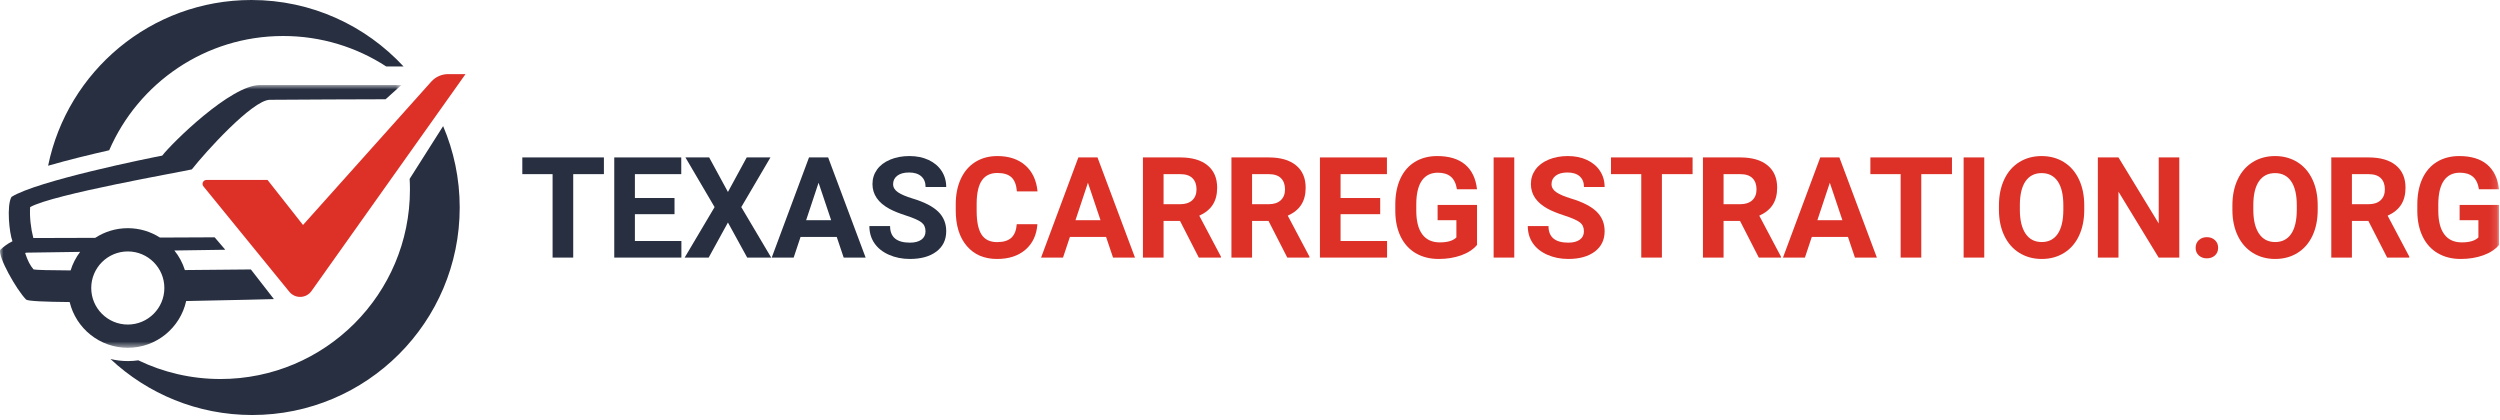 <?xml version="1.0" encoding="UTF-8"?>
<svg width="357px" height="60px" viewBox="0 0 357 60" version="1.1" xmlns="http://www.w3.org/2000/svg" xmlns:xlink="http://www.w3.org/1999/xlink">
    <!-- Generator: sketchtool 55.2 (78181) - https://sketchapp.com -->
    <title>C6EA2067-D188-4006-9CFC-00F51A42F202</title>
    <desc>Created with sketchtool.</desc>
    <defs>
        <polygon id="path-1" points="0 0.872 57.33 0.872 57.33 38.404 0 38.404"></polygon>
        <polygon id="path-3" points="0 59.263 356.863 59.263 356.863 -0 0 -0"></polygon>
    </defs>
    <g id="Symbols" stroke="none" stroke-width="1" fill="none" fill-rule="evenodd">
        <g id="Component/Logo/logotype">
            <g id="Group-46">
                <g id="Group-3" transform="translate(0, 11.263)">
                    <mask id="mask-2" fill="white">
                        <use xlink:href="#path-1"></use>
                    </mask>
                    <g id="Clip-2"></g>
                    <path d="M11.443,24.704 C10.845,25.492 10.381,26.386 10.083,27.353 C7.2,27.337 5.153,27.295 4.795,27.213 C4.303,26.645 3.963,25.994 3.595,24.889 C3.63,24.864 3.67,24.841 3.707,24.817 L11.443,24.704 Z M18.25,24.642 C21.133,24.642 23.47,26.979 23.47,29.863 C23.47,32.746 21.133,35.083 18.25,35.083 C15.367,35.083 13.029,32.746 13.029,29.863 C13.029,26.979 15.367,24.642 18.25,24.642 L18.25,24.642 Z M37.148,0.872 C32.934,0.872 24.543,9.184 23.163,10.961 C21.5,11.264 5.229,14.57 1.639,16.857 C0.93,18.085 1.327,22.025 1.78,23.187 C1.015,23.556 0.448,24.038 0.032,24.416 C-0.327,25.361 2.361,30.146 3.736,31.521 C4.005,31.739 6.455,31.84 9.948,31.87 C10.851,35.619 14.224,38.404 18.25,38.404 C22.328,38.404 25.736,35.546 26.586,31.725 C33.412,31.6 39.113,31.446 39.113,31.446 L35.824,27.213 C35.824,27.213 31.671,27.26 26.4,27.302 C26.077,26.272 25.564,25.328 24.902,24.508 L32.171,24.401 L30.65,22.626 C30.65,22.626 27.253,22.641 22.84,22.661 C21.514,21.814 19.94,21.321 18.25,21.321 C16.533,21.321 14.936,21.829 13.597,22.701 C10.844,22.713 6.685,22.723 4.759,22.728 C4.402,21.368 4.211,19.68 4.303,18.312 C7.516,16.478 26.017,13.266 27.396,12.926 C29.305,10.488 36.014,3.063 38.508,2.988 C39.485,2.959 55.063,2.912 55.063,2.912 L57.33,0.872 L37.148,0.872 Z" id="Fill-1" fill="#272F40" mask="url(#mask-2)"></path>
                </g>
                <path d="M63.278,18.008 L58.497,25.542 C58.525,26.045 58.54,26.551 58.54,27.062 C58.54,42.007 46.424,54.123 31.479,54.123 C27.277,54.123 23.299,53.163 19.751,51.454 C19.261,51.525 18.76,51.562 18.25,51.562 C17.396,51.562 16.567,51.457 15.772,51.264 C21.069,56.223 28.185,59.263 36.014,59.263 C52.379,59.263 65.646,45.996 65.646,29.632 C65.646,25.506 64.802,21.577 63.278,18.008" id="Fill-4" fill="#272F40"></path>
                <path d="M29.485,25.698 L38.206,25.698 L43.27,32.126 L61.581,11.661 C62.195,10.974 63.072,10.583 63.993,10.583 L66.477,10.583 L44.48,41.561 C43.719,42.633 42.148,42.684 41.318,41.667 L29.05,26.614 C28.751,26.247 29.012,25.698 29.485,25.698" id="Fill-6" fill="#DD3128"></path>
                <path d="M15.593,21.458 C19.75,11.857 29.308,5.141 40.436,5.141 C45.863,5.141 50.914,6.738 55.15,9.488 L57.625,9.488 C52.214,3.654 44.486,0 35.901,0 C21.579,0 9.631,10.16 6.87,23.666 C9.679,22.851 12.845,22.081 15.593,21.458" id="Fill-8" fill="#272F40"></path>
                <polygon id="Fill-10" fill="#272F40" points="86.237 24.867 81.856 24.867 81.856 36.783 78.909 36.783 78.909 24.867 74.587 24.867 74.587 22.48 86.237 22.48"></polygon>
                <polygon id="Fill-12" fill="#272F40" points="96.321 30.585 90.663 30.585 90.663 34.416 97.303 34.416 97.303 36.783 87.716 36.783 87.716 22.481 97.284 22.481 97.284 24.867 90.663 24.867 90.663 28.276 96.321 28.276"></polygon>
                <polygon id="Fill-14" fill="#272F40" points="103.949 27.412 106.631 22.48 110.02 22.48 105.855 29.573 110.128 36.783 106.699 36.783 103.949 31.773 101.199 36.783 97.77 36.783 102.043 29.573 97.878 22.48 101.267 22.48"></polygon>
                <path d="M115.114,31.449 L118.69,31.449 L116.892,26.095 L115.114,31.449 Z M119.486,33.836 L114.318,33.836 L113.336,36.783 L110.202,36.783 L115.527,22.48 L118.258,22.48 L123.611,36.783 L120.478,36.783 L119.486,33.836 Z" id="Fill-16" fill="#272F40"></path>
                <path d="M132.163,33.03 C132.163,32.473 131.966,32.047 131.574,31.749 C131.181,31.451 130.473,31.136 129.452,30.805 C128.43,30.474 127.621,30.149 127.025,29.828 C125.401,28.951 124.589,27.768 124.589,26.282 C124.589,25.509 124.807,24.82 125.242,24.214 C125.678,23.608 126.303,23.134 127.119,22.795 C127.934,22.454 128.849,22.284 129.864,22.284 C130.886,22.284 131.796,22.468 132.595,22.839 C133.394,23.209 134.015,23.731 134.456,24.405 C134.899,25.08 135.12,25.846 135.12,26.704 L132.173,26.704 C132.173,26.05 131.966,25.54 131.554,25.176 C131.141,24.813 130.562,24.632 129.815,24.632 C129.095,24.632 128.535,24.784 128.135,25.089 C127.736,25.392 127.536,25.794 127.536,26.292 C127.536,26.757 127.77,27.146 128.238,27.461 C128.706,27.775 129.396,28.069 130.306,28.344 C131.983,28.849 133.204,29.474 133.971,30.22 C134.737,30.967 135.12,31.897 135.12,33.01 C135.12,34.249 134.651,35.219 133.715,35.924 C132.778,36.628 131.518,36.979 129.933,36.979 C128.833,36.979 127.831,36.778 126.927,36.376 C126.023,35.972 125.334,35.421 124.859,34.72 C124.384,34.019 124.147,33.207 124.147,32.284 L127.104,32.284 C127.104,33.862 128.047,34.651 129.933,34.651 C130.634,34.651 131.181,34.509 131.574,34.224 C131.966,33.939 132.163,33.541 132.163,33.03" id="Fill-18" fill="#272F40"></path>
                <path d="M148.14,32.019 C148.029,33.558 147.461,34.77 146.436,35.654 C145.411,36.539 144.06,36.98 142.384,36.98 C140.55,36.98 139.108,36.363 138.057,35.128 C137.006,33.894 136.48,32.2 136.48,30.044 L136.48,29.17 C136.48,27.795 136.722,26.583 137.207,25.536 C137.691,24.488 138.384,23.684 139.285,23.124 C140.185,22.564 141.231,22.285 142.423,22.285 C144.074,22.285 145.403,22.726 146.411,23.611 C147.42,24.495 148.003,25.736 148.16,27.333 L145.213,27.333 C145.141,26.41 144.884,25.741 144.442,25.325 C144,24.909 143.327,24.701 142.423,24.701 C141.441,24.701 140.705,25.053 140.218,25.757 C139.73,26.46 139.479,27.553 139.466,29.033 L139.466,30.114 C139.466,31.66 139.701,32.789 140.169,33.502 C140.637,34.216 141.375,34.574 142.384,34.574 C143.294,34.574 143.973,34.366 144.422,33.95 C144.87,33.534 145.128,32.89 145.193,32.019 L148.14,32.019 Z" id="Fill-20" fill="#DD3128"></path>
                <path d="M153.578,31.449 L157.154,31.449 L155.356,26.095 L153.578,31.449 Z M157.949,33.836 L152.782,33.836 L151.8,36.783 L148.666,36.783 L153.991,22.48 L156.722,22.48 L162.075,36.783 L158.941,36.783 L157.949,33.836 Z" id="Fill-22" fill="#DD3128"></path>
                <path d="M166.157,29.16 L168.535,29.16 C169.275,29.16 169.847,28.972 170.254,28.596 C170.66,28.219 170.863,27.7 170.863,27.038 C170.863,26.364 170.672,25.833 170.288,25.447 C169.905,25.06 169.317,24.867 168.525,24.867 L166.157,24.867 L166.157,29.16 Z M168.506,31.547 L166.157,31.547 L166.157,36.783 L163.211,36.783 L163.211,22.48 L168.525,22.48 C170.215,22.48 171.517,22.856 172.434,23.61 C173.351,24.363 173.81,25.428 173.81,26.803 C173.81,27.778 173.598,28.592 173.177,29.244 C172.754,29.895 172.114,30.414 171.256,30.801 L174.35,36.645 L174.35,36.783 L171.187,36.783 L168.506,31.547 Z" id="Fill-24" fill="#DD3128"></path>
                <path d="M178.795,29.16 L181.173,29.16 C181.913,29.16 182.485,28.972 182.892,28.596 C183.298,28.219 183.501,27.7 183.501,27.038 C183.501,26.364 183.31,25.833 182.926,25.447 C182.543,25.06 181.955,24.867 181.163,24.867 L178.795,24.867 L178.795,29.16 Z M181.144,31.547 L178.795,31.547 L178.795,36.783 L175.849,36.783 L175.849,22.48 L181.163,22.48 C182.853,22.48 184.155,22.856 185.072,23.61 C185.989,24.363 186.448,25.428 186.448,26.803 C186.448,27.778 186.236,28.592 185.815,29.244 C185.392,29.895 184.752,30.414 183.894,30.801 L186.988,36.645 L186.988,36.783 L183.825,36.783 L181.144,31.547 Z" id="Fill-26" fill="#DD3128"></path>
                <polygon id="Fill-28" fill="#DD3128" points="197.092 30.585 191.433 30.585 191.433 34.416 198.073 34.416 198.073 36.783 188.487 36.783 188.487 22.481 198.054 22.481 198.054 24.867 191.433 24.867 191.433 28.276 197.092 28.276"></polygon>
                <path d="M210.919,34.976 C210.389,35.612 209.639,36.104 208.669,36.455 C207.7,36.805 206.626,36.98 205.447,36.98 C204.209,36.98 203.124,36.71 202.19,36.169 C201.258,35.629 200.537,34.845 200.029,33.817 C199.522,32.788 199.262,31.58 199.249,30.192 L199.249,29.219 C199.249,27.792 199.489,26.556 199.971,25.511 C200.452,24.466 201.147,23.667 202.053,23.115 C202.96,22.561 204.023,22.285 205.241,22.285 C206.937,22.285 208.263,22.689 209.22,23.497 C210.176,24.306 210.742,25.484 210.919,27.029 L208.051,27.029 C207.919,26.21 207.63,25.611 207.181,25.231 C206.732,24.852 206.115,24.662 205.329,24.662 C204.327,24.662 203.565,25.038 203.04,25.791 C202.517,26.544 202.251,27.664 202.245,29.151 L202.245,30.064 C202.245,31.564 202.529,32.697 203.1,33.463 C203.669,34.23 204.504,34.613 205.605,34.613 C206.711,34.613 207.5,34.376 207.972,33.906 L207.972,31.44 L205.29,31.44 L205.29,29.269 L210.919,29.269 L210.919,34.976 Z" id="Fill-30" fill="#DD3128"></path>
                <mask id="mask-4" fill="white">
                    <use xlink:href="#path-3"></use>
                </mask>
                <g id="Clip-33"></g>
                <polygon id="Fill-32" fill="#DD3128" mask="url(#mask-4)" points="213.291 36.783 216.238 36.783 216.238 22.48 213.291 22.48"></polygon>
                <path d="M226.184,33.03 C226.184,32.473 225.988,32.047 225.595,31.749 C225.202,31.451 224.495,31.136 223.473,30.805 C222.452,30.474 221.643,30.149 221.046,29.828 C219.422,28.951 218.611,27.768 218.611,26.282 C218.611,25.509 218.829,24.82 219.264,24.214 C219.7,23.608 220.325,23.134 221.14,22.795 C221.955,22.454 222.871,22.284 223.886,22.284 C224.908,22.284 225.818,22.468 226.617,22.839 C227.415,23.209 228.037,23.731 228.478,24.405 C228.92,25.08 229.141,25.846 229.141,26.704 L226.194,26.704 C226.194,26.05 225.988,25.54 225.576,25.176 C225.163,24.813 224.583,24.632 223.836,24.632 C223.116,24.632 222.556,24.784 222.157,25.089 C221.757,25.392 221.558,25.794 221.558,26.292 C221.558,26.757 221.791,27.146 222.26,27.461 C222.728,27.775 223.417,28.069 224.328,28.344 C226.004,28.849 227.226,29.474 227.992,30.22 C228.758,30.967 229.141,31.897 229.141,33.01 C229.141,34.249 228.673,35.219 227.737,35.924 C226.8,36.628 225.539,36.979 223.955,36.979 C222.854,36.979 221.852,36.778 220.949,36.376 C220.044,35.972 219.356,35.421 218.88,34.72 C218.406,34.019 218.168,33.207 218.168,32.284 L221.125,32.284 C221.125,33.862 222.069,34.651 223.955,34.651 C224.655,34.651 225.202,34.509 225.595,34.224 C225.988,33.939 226.184,33.541 226.184,33.03" id="Fill-34" fill="#DD3128" mask="url(#mask-4)"></path>
                <polygon id="Fill-35" fill="#DD3128" mask="url(#mask-4)" points="241.701 24.867 237.319 24.867 237.319 36.783 234.372 36.783 234.372 24.867 230.05 24.867 230.05 22.48 241.701 22.48"></polygon>
                <path d="M246.126,29.16 L248.504,29.16 C249.244,29.16 249.816,28.972 250.223,28.596 C250.629,28.219 250.832,27.7 250.832,27.038 C250.832,26.364 250.641,25.833 250.257,25.447 C249.874,25.06 249.286,24.867 248.494,24.867 L246.126,24.867 L246.126,29.16 Z M248.475,31.547 L246.126,31.547 L246.126,36.783 L243.18,36.783 L243.18,22.48 L248.494,22.48 C250.184,22.48 251.486,22.856 252.403,23.61 C253.32,24.363 253.779,25.428 253.779,26.803 C253.779,27.778 253.567,28.592 253.146,29.244 C252.723,29.895 252.083,30.414 251.225,30.801 L254.319,36.645 L254.319,36.783 L251.156,36.783 L248.475,31.547 Z" id="Fill-36" fill="#DD3128" mask="url(#mask-4)"></path>
                <path d="M259.52,31.449 L263.096,31.449 L261.298,26.095 L259.52,31.449 Z M263.891,33.836 L258.724,33.836 L257.742,36.783 L254.608,36.783 L259.933,22.48 L262.664,22.48 L268.017,36.783 L264.883,36.783 L263.891,33.836 Z" id="Fill-37" fill="#DD3128" mask="url(#mask-4)"></path>
                <polygon id="Fill-38" fill="#DD3128" mask="url(#mask-4)" points="278.741 24.867 274.359 24.867 274.359 36.783 271.412 36.783 271.412 24.867 267.09 24.867 267.09 22.48 278.741 22.48"></polygon>
                <polygon id="Fill-39" fill="#DD3128" mask="url(#mask-4)" points="280.406 36.783 283.353 36.783 283.353 22.48 280.406 22.48"></polygon>
                <path d="M294.645,29.308 C294.645,27.808 294.375,26.668 293.839,25.889 C293.302,25.11 292.536,24.72 291.541,24.72 C290.551,24.72 289.789,25.105 289.251,25.874 C288.714,26.644 288.443,27.772 288.436,29.259 L288.436,29.956 C288.436,31.416 288.705,32.549 289.242,33.355 C289.779,34.161 290.551,34.564 291.56,34.564 C292.548,34.564 293.308,34.175 293.839,33.4 C294.37,32.623 294.638,31.493 294.645,30.005 L294.645,29.308 Z M297.631,29.956 C297.631,31.365 297.382,32.599 296.884,33.66 C296.386,34.721 295.674,35.539 294.748,36.116 C293.821,36.692 292.758,36.98 291.56,36.98 C290.374,36.98 289.317,36.695 288.387,36.125 C287.457,35.556 286.737,34.742 286.226,33.684 C285.715,32.626 285.457,31.411 285.45,30.035 L285.45,29.328 C285.45,27.919 285.704,26.68 286.211,25.61 C286.718,24.538 287.436,23.717 288.363,23.144 C289.29,22.571 290.348,22.285 291.541,22.285 C292.732,22.285 293.791,22.571 294.718,23.144 C295.645,23.717 296.362,24.538 296.87,25.61 C297.377,26.68 297.631,27.916 297.631,29.318 L297.631,29.956 Z" id="Fill-40" fill="#DD3128" mask="url(#mask-4)"></path>
                <polygon id="Fill-41" fill="#DD3128" mask="url(#mask-4)" points="311.203 36.783 308.256 36.783 302.518 27.372 302.518 36.783 299.572 36.783 299.572 22.48 302.518 22.48 308.265 31.911 308.265 22.48 311.203 22.48"></polygon>
                <path d="M313.536,35.389 C313.536,34.937 313.688,34.57 313.993,34.288 C314.298,34.007 314.68,33.866 315.138,33.866 C315.602,33.866 315.987,34.007 316.292,34.288 C316.597,34.57 316.749,34.937 316.749,35.389 C316.749,35.834 316.598,36.196 316.297,36.474 C315.996,36.752 315.609,36.892 315.138,36.892 C314.673,36.892 314.29,36.752 313.988,36.474 C313.687,36.196 313.536,35.834 313.536,35.389" id="Fill-42" fill="#DD3128" mask="url(#mask-4)"></path>
                <path d="M327.982,29.308 C327.982,27.808 327.712,26.668 327.176,25.889 C326.639,25.11 325.873,24.72 324.878,24.72 C323.888,24.72 323.126,25.105 322.588,25.874 C322.051,26.644 321.78,27.772 321.773,29.259 L321.773,29.956 C321.773,31.416 322.042,32.549 322.579,33.355 C323.116,34.161 323.888,34.564 324.897,34.564 C325.885,34.564 326.645,34.175 327.176,33.4 C327.707,32.623 327.975,31.493 327.982,30.005 L327.982,29.308 Z M330.968,29.956 C330.968,31.365 330.719,32.599 330.221,33.66 C329.723,34.721 329.011,35.539 328.085,36.116 C327.158,36.692 326.095,36.98 324.897,36.98 C323.711,36.98 322.654,36.695 321.724,36.125 C320.794,35.556 320.074,34.742 319.563,33.684 C319.052,32.626 318.794,31.411 318.787,30.035 L318.787,29.328 C318.787,27.919 319.041,26.68 319.548,25.61 C320.055,24.538 320.773,23.717 321.7,23.144 C322.627,22.571 323.685,22.285 324.878,22.285 C326.069,22.285 327.128,22.571 328.055,23.144 C328.982,23.717 329.699,24.538 330.207,25.61 C330.714,26.68 330.968,27.916 330.968,29.318 L330.968,29.956 Z" id="Fill-43" fill="#DD3128" mask="url(#mask-4)"></path>
                <path d="M335.854,29.16 L338.232,29.16 C338.972,29.16 339.544,28.972 339.951,28.596 C340.357,28.219 340.56,27.7 340.56,27.038 C340.56,26.364 340.369,25.833 339.985,25.447 C339.602,25.06 339.014,24.867 338.222,24.867 L335.854,24.867 L335.854,29.16 Z M338.203,31.547 L335.854,31.547 L335.854,36.783 L332.908,36.783 L332.908,22.48 L338.222,22.48 C339.912,22.48 341.214,22.856 342.131,23.61 C343.048,24.363 343.507,25.428 343.507,26.803 C343.507,27.778 343.295,28.592 342.874,29.244 C342.451,29.895 341.811,30.414 340.953,30.801 L344.047,36.645 L344.047,36.783 L340.884,36.783 L338.203,31.547 Z" id="Fill-44" fill="#DD3128" mask="url(#mask-4)"></path>
                <path d="M356.863,34.976 C356.333,35.612 355.583,36.104 354.613,36.455 C353.644,36.805 352.57,36.98 351.391,36.98 C350.153,36.98 349.068,36.71 348.134,36.169 C347.202,35.629 346.481,34.845 345.973,33.817 C345.466,32.788 345.206,31.58 345.193,30.192 L345.193,29.219 C345.193,27.792 345.433,26.556 345.915,25.511 C346.396,24.466 347.091,23.667 347.997,23.115 C348.904,22.561 349.967,22.285 351.185,22.285 C352.881,22.285 354.207,22.689 355.164,23.497 C356.12,24.306 356.686,25.484 356.863,27.029 L353.995,27.029 C353.863,26.21 353.574,25.611 353.125,25.231 C352.676,24.852 352.059,24.662 351.273,24.662 C350.271,24.662 349.509,25.038 348.984,25.791 C348.461,26.544 348.195,27.664 348.189,29.151 L348.189,30.064 C348.189,31.564 348.473,32.697 349.044,33.463 C349.613,34.23 350.448,34.613 351.549,34.613 C352.655,34.613 353.444,34.376 353.916,33.906 L353.916,31.44 L351.234,31.44 L351.234,29.269 L356.863,29.269 L356.863,34.976 Z" id="Fill-45" fill="#DD3128" mask="url(#mask-4)"></path>
            </g>
        </g>
    </g>
</svg>